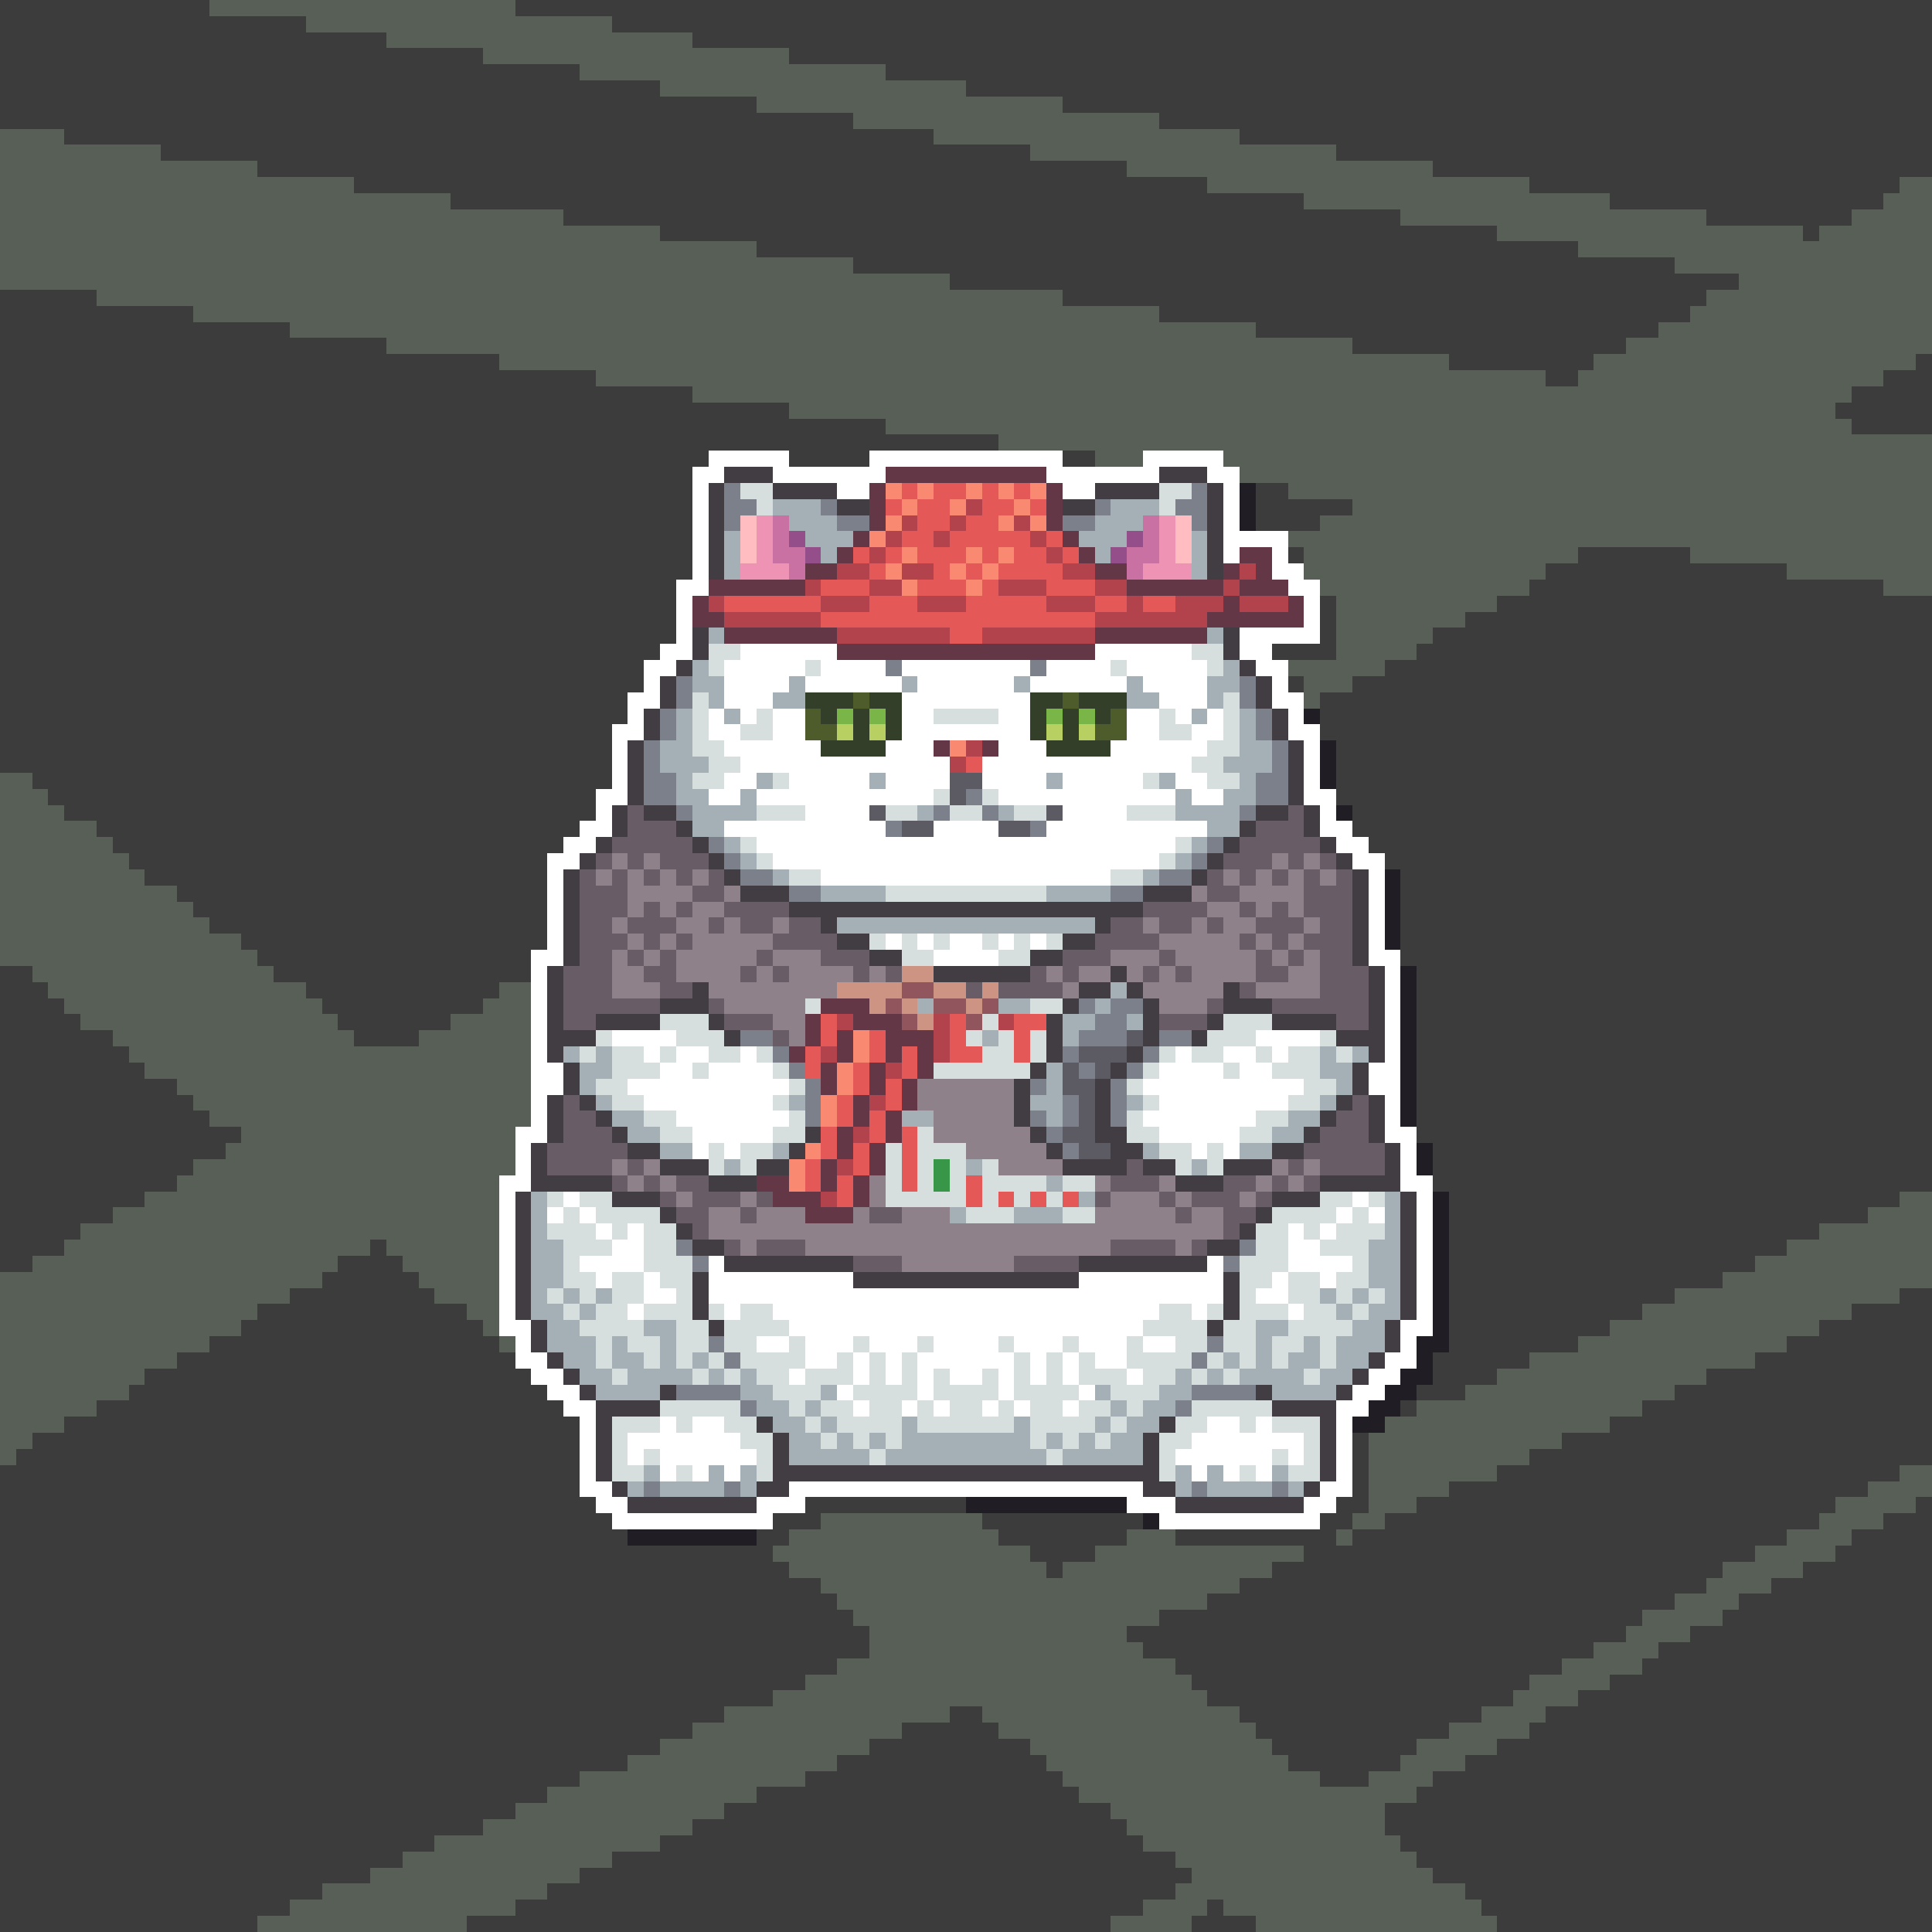 <svg xmlns="http://www.w3.org/2000/svg" shape-rendering="crispEdges" viewBox="0 -0.5 120 120" style="width:100%;height:100%;transform:translate3d(0,0,0);content-visibility:visible">
  <rect x="0" y="-0.5" width="120" height="120" fill="#333333" stroke="none"/>
  <path stroke="#3c3c3c" d="M0,0 h13 M32,0 h88 M0,1 h19 M38,1 h82 M0,2 h24 M43,2 h77 
    M0,3 h30 M49,3 h71 M0,4 h36 M55,4 h65 M0,5 h41 M60,5 h60 M0,6 h47 M66,6 h54 
    M0,7 h53 M72,7 h48 M4,8 h54 M77,8 h43 M10,9 h54 M83,9 h37 M16,10 h54 M89,10 h31 
    M22,11 h53 M95,11 h23 M28,12 h53 M100,12 h17 M35,13 h52 M106,13 h9 M41,14 h52 
    M112,14 h1 M47,15 h51 M53,16 h51 M59,17 h49 M0,18 h6 M66,18 h40 M0,19 h12 M72,19 h33 
    M0,20 h18 M78,20 h25 M0,21 h24 M84,21 h17 M0,22 h31 M90,22 h9 M119,22 h1 M0,23 h37 
    M96,23 h2 M117,23 h3 M0,24 h43 M115,24 h5 M0,25 h49 M114,25 h6 M0,26 h55 M115,26 h5 
    M0,27 h62 M0,28 h44 M49,28 h5 M66,28 h2 M0,29 h43 M0,30 h43 M78,30 h2 M0,31 h43 
    M78,31 h6 M0,32 h43 M78,32 h4 M0,33 h43 M0,34 h43 M80,34 h1 M98,34 h7 M0,35 h43 
    M96,35 h15 M0,36 h42 M95,36 h22 M0,37 h42 M82,37 h1 M93,37 h27 M0,38 h42 M82,38 h1 
    M91,38 h29 M0,39 h42 M82,39 h1 M89,39 h31 M0,40 h41 M79,40 h4 M88,40 h32 M0,41 h40 
    M86,41 h34 M0,42 h40 M80,42 h1 M84,42 h36 M0,43 h39 M82,43 h38 M0,44 h39 M82,44 h38 
    M0,45 h38 M82,45 h38 M0,46 h38 M83,46 h37 M0,47 h38 M83,47 h37 M2,48 h36 M83,48 h37 
    M3,49 h34 M83,49 h37 M4,50 h33 M84,50 h36 M6,51 h30 M84,51 h36 M7,52 h28 M85,52 h35 
    M8,53 h26 M86,53 h34 M9,54 h25 M87,54 h33 M11,55 h23 M87,55 h33 M12,56 h22 
    M87,56 h33 M13,57 h21 M87,57 h33 M15,58 h19 M87,58 h33 M16,59 h17 M87,59 h33 
    M0,60 h2 M17,60 h16 M88,60 h32 M0,61 h3 M19,61 h12 M88,61 h32 M0,62 h4 M20,62 h10 
    M88,62 h32 M0,63 h5 M21,63 h7 M88,63 h32 M0,64 h7 M22,64 h4 M88,64 h32 M0,65 h8 
    M88,65 h32 M0,66 h9 M88,66 h32 M0,67 h11 M88,67 h32 M0,68 h12 M88,68 h32 M0,69 h13 
    M88,69 h32 M0,70 h15 M88,70 h32 M0,71 h14 M89,71 h31 M0,72 h12 M89,72 h31 M0,73 h11 
    M89,73 h31 M0,74 h9 M90,74 h28 M0,75 h7 M90,75 h26 M0,76 h5 M90,76 h23 M0,77 h4 
    M23,77 h1 M90,77 h21 M0,78 h2 M21,78 h4 M90,78 h19 M20,79 h6 M90,79 h17 M18,80 h9 
    M90,80 h14 M118,80 h2 M16,81 h13 M90,81 h12 M115,81 h5 M15,82 h15 M90,82 h10 
    M113,82 h7 M13,83 h18 M90,83 h8 M111,83 h9 M11,84 h21 M89,84 h6 M109,84 h11 
    M9,85 h24 M89,85 h4 M106,85 h14 M8,86 h26 M88,86 h3 M104,86 h16 M6,87 h29 M87,87 h1 
    M102,87 h18 M4,88 h32 M100,88 h20 M2,89 h34 M84,89 h1 M97,89 h23 M1,90 h35 
    M84,90 h1 M95,90 h25 M0,91 h36 M84,91 h1 M93,91 h25 M0,92 h36 M84,92 h1 M90,92 h26 
    M0,93 h37 M50,93 h10 M83,93 h2 M88,93 h26 M119,93 h1 M0,94 h38 M48,94 h3 M61,94 h10 
    M82,94 h2 M86,94 h27 M117,94 h3 M0,95 h39 M47,95 h2 M62,95 h8 M73,95 h10 M84,95 h27 
    M115,95 h5 M0,96 h48 M64,96 h4 M81,96 h28 M114,96 h6 M0,97 h49 M65,97 h1 M79,97 h28 
    M112,97 h8 M0,98 h51 M77,98 h29 M110,98 h10 M0,99 h52 M75,99 h29 M108,99 h12 
    M0,100 h53 M72,100 h30 M107,100 h13 M0,101 h54 M70,101 h31 M105,101 h15 M0,102 h54 
    M71,102 h28 M103,102 h17 M0,103 h52 M73,103 h24 M102,103 h18 M0,104 h50 M74,104 h21 
    M100,104 h20 M0,105 h48 M75,105 h19 M98,105 h22 M0,106 h45 M59,106 h2 M77,106 h15 
    M96,106 h24 M0,107 h43 M56,107 h6 M78,107 h12 M95,107 h25 M0,108 h41 M54,108 h10 
    M79,108 h9 M93,108 h27 M0,109 h39 M52,109 h13 M80,109 h7 M91,109 h29 M0,110 h36 
    M50,110 h16 M82,110 h3 M89,110 h31 M0,111 h34 M47,111 h20 M88,111 h32 M0,112 h32 
    M45,112 h24 M86,112 h34 M0,113 h30 M43,113 h27 M86,113 h34 M0,114 h27 M41,114 h30 
    M87,114 h33 M0,115 h25 M38,115 h35 M88,115 h32 M0,116 h23 M36,116 h38 M89,116 h31 
    M0,117 h20 M34,117 h39 M91,117 h29 M0,118 h18 M32,118 h39 M75,118 h1 M92,118 h28 
    M0,119 h16 M29,119 h40 M74,119 h4 M93,119 h27"/>
  <path stroke="#585f57" d="M13,0 h19 M19,1 h19 M24,2 h19 M30,3 h19 M36,4 h19 M41,5 h19 
    M47,6 h19 M53,7 h19 M0,8 h4 M58,8 h19 M0,9 h10 M64,9 h19 M0,10 h16 M70,10 h19 
    M0,11 h22 M75,11 h20 M118,11 h2 M0,12 h28 M81,12 h19 M117,12 h3 M0,13 h35 M87,13 h19 
    M115,13 h5 M0,14 h41 M93,14 h19 M113,14 h7 M0,15 h47 M98,15 h22 M0,16 h53 M104,16 h16 
    M0,17 h59 M108,17 h12 M6,18 h60 M106,18 h14 M12,19 h60 M105,19 h15 M18,20 h60 
    M103,20 h17 M24,21 h60 M101,21 h19 M31,22 h59 M99,22 h20 M37,23 h59 M98,23 h19 
    M43,24 h72 M49,25 h65 M55,26 h60 M62,27 h58 M68,28 h3 M76,28 h44 M77,29 h43 
    M80,30 h40 M84,31 h36 M82,32 h38 M80,33 h40 M81,34 h17 M105,34 h15 M81,35 h15 
    M111,35 h9 M82,36 h13 M117,36 h3 M83,37 h10 M83,38 h8 M83,39 h6 M83,40 h5 M80,41 h6 
    M81,42 h3 M81,43 h1 M0,48 h2 M0,49 h3 M0,50 h4 M0,51 h6 M0,52 h7 M0,53 h8 M0,54 h9 
    M0,55 h11 M0,56 h12 M0,57 h13 M0,58 h15 M0,59 h16 M2,60 h15 M3,61 h16 M31,61 h2 
    M4,62 h16 M30,62 h3 M5,63 h16 M28,63 h5 M7,64 h15 M26,64 h7 M8,65 h25 M9,66 h24 
    M11,67 h22 M12,68 h21 M13,69 h20 M15,70 h17 M14,71 h18 M12,72 h20 M11,73 h20 
    M9,74 h22 M118,74 h2 M7,75 h24 M116,75 h4 M5,76 h26 M113,76 h7 M4,77 h19 M24,77 h7 
    M111,77 h9 M2,78 h19 M25,78 h6 M109,78 h11 M0,79 h20 M26,79 h5 M107,79 h13 
    M0,80 h18 M27,80 h4 M104,80 h14 M0,81 h16 M29,81 h2 M102,81 h13 M0,82 h15 M30,82 h1 
    M100,82 h13 M0,83 h13 M31,83 h1 M98,83 h13 M0,84 h11 M95,84 h14 M0,85 h9 M93,85 h13 
    M0,86 h8 M91,86 h13 M0,87 h6 M88,87 h14 M0,88 h4 M86,88 h14 M0,89 h2 M85,89 h12 
    M0,90 h1 M85,90 h10 M85,91 h8 M118,91 h2 M85,92 h5 M116,92 h4 M85,93 h3 M114,93 h5 
    M51,94 h10 M84,94 h2 M113,94 h4 M49,95 h13 M70,95 h3 M83,95 h1 M111,95 h4 M48,96 h16 
    M68,96 h13 M109,96 h5 M49,97 h16 M66,97 h13 M107,97 h5 M51,98 h26 M106,98 h4 
    M52,99 h23 M104,99 h4 M53,100 h19 M102,100 h5 M54,101 h16 M101,101 h4 M54,102 h17 
    M99,102 h4 M52,103 h21 M97,103 h5 M50,104 h24 M95,104 h5 M48,105 h27 M94,105 h4 
    M45,106 h14 M61,106 h16 M92,106 h4 M43,107 h13 M62,107 h16 M90,107 h5 M41,108 h13 
    M64,108 h15 M88,108 h5 M39,109 h13 M65,109 h15 M87,109 h4 M36,110 h14 M66,110 h16 
    M85,110 h4 M34,111 h13 M67,111 h21 M32,112 h13 M69,112 h17 M30,113 h13 M70,113 h16 
    M27,114 h14 M71,114 h16 M25,115 h13 M73,115 h15 M23,116 h13 M74,116 h15 M20,117 h14 
    M73,117 h18 M18,118 h14 M71,118 h4 M76,118 h16 M16,119 h13 M69,119 h5 M78,119 h15"/>
  <path stroke="#ffffff" d="M44,28 h5 M54,28 h12 M71,28 h5 M43,29 h2 M48,29 h7 
    M65,29 h7 M75,29 h2 M43,30 h1 M52,30 h2 M66,30 h2 M76,30 h1 M43,31 h1 M76,31 h1 
    M43,32 h1 M76,32 h1 M43,33 h1 M76,33 h4 M43,34 h1 M76,34 h1 M79,34 h1 M43,35 h1 
    M79,35 h2 M42,36 h2 M80,36 h2 M42,37 h1 M81,37 h1 M42,38 h1 M81,38 h1 M42,39 h1 
    M77,39 h5 M41,40 h2 M46,40 h6 M68,40 h6 M77,40 h2 M40,41 h2 M45,41 h5 M51,41 h4 
    M56,41 h8 M65,41 h4 M70,41 h5 M78,41 h2 M40,42 h1 M45,42 h4 M50,42 h6 M57,42 h6 
    M64,42 h6 M71,42 h4 M79,42 h1 M39,43 h2 M45,43 h3 M56,43 h8 M72,43 h3 M79,43 h2 
    M39,44 h1 M44,44 h1 M46,44 h1 M48,44 h2 M56,44 h2 M62,44 h2 M70,44 h2 M73,44 h1 
    M75,44 h1 M80,44 h1 M38,45 h2 M44,45 h2 M48,45 h2 M56,45 h8 M70,45 h2 M74,45 h2 
    M80,45 h2 M38,46 h1 M45,46 h6 M55,46 h3 M62,46 h3 M69,46 h6 M81,46 h1 M38,47 h1 
    M46,47 h13 M61,47 h13 M81,47 h1 M38,48 h1 M45,48 h2 M49,48 h5 M55,48 h4 M61,48 h4 
    M66,48 h5 M73,48 h2 M81,48 h1 M37,49 h2 M44,49 h2 M47,49 h11 M62,49 h11 M74,49 h2 
    M81,49 h2 M37,50 h1 M50,50 h4 M66,50 h4 M82,50 h1 M36,51 h2 M45,51 h10 M58,51 h4 
    M65,51 h10 M82,51 h2 M35,52 h2 M47,52 h26 M83,52 h2 M34,53 h2 M48,53 h24 M84,53 h2 
    M34,54 h1 M51,54 h18 M85,54 h1 M34,55 h1 M85,55 h1 M34,56 h1 M85,56 h1 M34,57 h1 
    M85,57 h1 M34,58 h1 M55,58 h1 M57,58 h1 M59,58 h2 M62,58 h1 M64,58 h1 M85,58 h1 
    M33,59 h2 M58,59 h4 M85,59 h2 M33,60 h1 M86,60 h1 M33,61 h1 M86,61 h1 M33,62 h1 
    M86,62 h1 M33,63 h1 M86,63 h1 M33,64 h1 M38,64 h4 M78,64 h4 M86,64 h1 M33,65 h1 
    M40,65 h1 M42,65 h2 M46,65 h1 M73,65 h1 M76,65 h2 M79,65 h1 M86,65 h1 M33,66 h2 
    M41,66 h2 M44,66 h4 M72,66 h4 M77,66 h2 M85,66 h2 M33,67 h2 M39,67 h10 M71,67 h10 
    M85,67 h2 M33,68 h1 M40,68 h8 M72,68 h8 M86,68 h1 M33,69 h1 M42,69 h7 M71,69 h7 
    M86,69 h1 M32,70 h2 M43,70 h5 M72,70 h5 M86,70 h2 M32,71 h1 M43,71 h1 M45,71 h1 
    M74,71 h1 M76,71 h1 M87,71 h1 M32,72 h1 M87,72 h1 M31,73 h2 M87,73 h2 M31,74 h1 
    M35,74 h1 M84,74 h1 M88,74 h1 M31,75 h1 M34,75 h1 M36,75 h1 M83,75 h1 M85,75 h1 
    M88,75 h1 M31,76 h1 M37,76 h1 M39,76 h1 M80,76 h1 M82,76 h1 M88,76 h1 M31,77 h1 
    M38,77 h2 M80,77 h2 M88,77 h1 M31,78 h1 M36,78 h4 M44,78 h1 M75,78 h1 M80,78 h4 
    M88,78 h1 M31,79 h1 M37,79 h1 M40,79 h1 M44,79 h9 M67,79 h9 M79,79 h1 M82,79 h1 
    M88,79 h1 M31,80 h1 M40,80 h2 M44,80 h32 M78,80 h2 M88,80 h1 M31,81 h1 M39,81 h1 
    M45,81 h1 M48,81 h24 M74,81 h1 M80,81 h1 M88,81 h1 M31,82 h2 M49,82 h22 M87,82 h2 
    M32,83 h1 M47,83 h2 M50,83 h3 M54,83 h3 M58,83 h4 M63,83 h3 M67,83 h3 M71,83 h2 
    M87,83 h1 M32,84 h2 M50,84 h2 M53,84 h1 M55,84 h1 M57,84 h6 M64,84 h1 M66,84 h1 
    M68,84 h2 M86,84 h2 M33,85 h2 M49,85 h1 M53,85 h1 M55,85 h1 M57,85 h1 M59,85 h2 
    M62,85 h1 M64,85 h1 M66,85 h1 M70,85 h1 M85,85 h2 M34,86 h2 M52,86 h1 M57,86 h1 
    M62,86 h1 M67,86 h1 M84,86 h2 M35,87 h2 M53,87 h1 M56,87 h1 M58,87 h1 M61,87 h1 
    M63,87 h1 M66,87 h1 M83,87 h2 M36,88 h1 M41,88 h1 M43,88 h2 M75,88 h2 M78,88 h1 
    M83,88 h1 M36,89 h1 M39,89 h7 M74,89 h7 M83,89 h1 M36,90 h1 M39,90 h1 M41,90 h6 
    M73,90 h6 M80,90 h1 M83,90 h1 M36,91 h1 M41,91 h1 M43,91 h1 M45,91 h1 M74,91 h1 
    M76,91 h1 M78,91 h1 M83,91 h1 M36,92 h2 M49,92 h22 M82,92 h2 M37,93 h2 M47,93 h3 
    M70,93 h3 M81,93 h2 M38,94 h10 M72,94 h10"/>
  <path stroke="#413d42" d="M45,29 h3 M72,29 h3 M44,30 h1 M48,30 h4 M68,30 h4 M75,30 h1 
    M44,31 h1 M52,31 h2 M66,31 h2 M75,31 h1 M44,32 h1 M75,32 h1 M44,33 h1 M75,33 h1 
    M44,34 h1 M75,34 h1 M44,35 h1 M75,35 h1 M43,39 h1 M76,39 h1 M43,40 h1 M76,40 h1 
    M42,41 h1 M77,41 h1 M41,42 h1 M78,42 h1 M41,43 h1 M78,43 h1 M40,44 h1 M79,44 h1 
    M40,45 h1 M79,45 h1 M39,46 h1 M80,46 h1 M39,47 h1 M80,47 h1 M39,48 h1 M80,48 h1 
    M39,49 h1 M80,49 h1 M38,50 h1 M40,50 h2 M78,50 h2 M81,50 h1 M38,51 h1 M42,51 h1 
    M77,51 h1 M81,51 h1 M37,52 h1 M43,52 h1 M76,52 h1 M82,52 h1 M36,53 h1 M44,53 h1 
    M75,53 h1 M83,53 h1 M35,54 h1 M45,54 h1 M74,54 h1 M84,54 h1 M35,55 h1 M46,55 h3 
    M71,55 h3 M84,55 h1 M35,56 h1 M49,56 h22 M84,56 h1 M35,57 h1 M51,57 h1 M68,57 h1 
    M84,57 h1 M35,58 h1 M52,58 h2 M66,58 h2 M84,58 h1 M35,59 h1 M54,59 h2 M64,59 h2 
    M84,59 h1 M34,60 h1 M58,60 h6 M69,60 h1 M85,60 h1 M34,61 h1 M43,61 h1 M67,61 h2 
    M70,61 h1 M76,61 h1 M85,61 h1 M34,62 h1 M41,62 h3 M66,62 h1 M71,62 h1 M76,62 h3 
    M85,62 h1 M34,63 h1 M37,63 h4 M44,63 h1 M65,63 h1 M71,63 h1 M75,63 h1 M79,63 h4 
    M85,63 h1 M34,64 h3 M45,64 h1 M65,64 h1 M71,64 h1 M74,64 h1 M83,64 h3 M34,65 h1 
    M65,65 h1 M70,65 h1 M85,65 h1 M35,66 h1 M64,66 h1 M69,66 h1 M84,66 h1 M35,67 h1 
    M63,67 h1 M68,67 h1 M84,67 h1 M34,68 h1 M36,68 h1 M63,68 h1 M68,68 h1 M83,68 h1 
    M85,68 h1 M34,69 h1 M37,69 h1 M63,69 h1 M68,69 h1 M82,69 h1 M85,69 h1 M34,70 h1 
    M38,70 h1 M50,70 h1 M64,70 h1 M68,70 h2 M81,70 h1 M85,70 h1 M33,71 h1 M39,71 h2 
    M49,71 h1 M65,71 h1 M69,71 h2 M79,71 h2 M86,71 h1 M33,72 h1 M41,72 h3 M47,72 h2 
    M66,72 h4 M71,72 h2 M76,72 h3 M86,72 h1 M33,73 h5 M44,73 h3 M73,73 h3 M82,73 h5 
    M32,74 h1 M38,74 h3 M79,74 h3 M87,74 h1 M32,75 h1 M41,75 h1 M78,75 h1 M87,75 h1 
    M32,76 h1 M42,76 h1 M77,76 h1 M87,76 h1 M32,77 h1 M43,77 h2 M75,77 h2 M87,77 h1 
    M32,78 h1 M45,78 h8 M67,78 h8 M87,78 h1 M32,79 h1 M43,79 h1 M53,79 h14 M76,79 h1 
    M87,79 h1 M32,80 h1 M43,80 h1 M76,80 h1 M87,80 h1 M32,81 h1 M43,81 h1 M76,81 h1 
    M87,81 h1 M33,82 h1 M44,82 h1 M75,82 h1 M86,82 h1 M33,83 h1 M86,83 h1 M34,84 h1 
    M85,84 h1 M35,85 h1 M84,85 h1 M36,86 h1 M41,86 h1 M78,86 h1 M83,86 h1 M37,87 h4 
    M79,87 h4 M37,88 h1 M47,88 h1 M72,88 h1 M82,88 h1 M37,89 h1 M48,89 h1 M71,89 h1 
    M82,89 h1 M37,90 h1 M48,90 h1 M71,90 h1 M82,90 h1 M37,91 h1 M48,91 h24 M82,91 h1 
    M38,92 h1 M47,92 h2 M71,92 h2 M81,92 h1 M39,93 h8 M73,93 h8"/>
  <path stroke="#643747" d="M55,29 h10 M54,30 h1 M65,30 h1 M54,31 h1 M65,31 h1 
    M54,32 h1 M65,32 h1 M53,33 h1 M66,33 h1 M52,34 h1 M67,34 h1 M77,34 h2 M50,35 h2 
    M68,35 h2 M76,35 h1 M78,35 h1 M44,36 h6 M70,36 h6 M77,36 h3 M43,37 h1 M76,37 h1 
    M80,37 h1 M43,38 h2 M75,38 h6 M45,39 h7 M68,39 h7 M52,40 h16 M58,46 h1 M61,46 h1 
    M51,62 h3 M50,63 h1 M53,63 h3 M50,64 h1 M52,64 h1 M55,64 h3 M49,65 h1 M52,65 h1 
    M55,65 h1 M57,65 h1 M51,66 h1 M54,66 h1 M57,66 h1 M51,67 h1 M54,67 h1 M56,67 h1 
    M53,68 h1 M56,68 h1 M53,69 h1 M55,69 h1 M52,70 h1 M55,70 h1 M52,71 h1 M54,71 h1 
    M51,72 h1 M54,72 h1 M47,73 h2 M51,73 h1 M53,73 h1 M48,74 h3 M53,74 h1 M50,75 h3"/>
  <path stroke="#7c808b" d="M45,30 h1 M74,30 h1 M45,31 h2 M51,31 h1 M68,31 h1 M73,31 h2 
    M45,32 h1 M52,32 h2 M66,32 h2 M74,32 h1 M55,41 h1 M64,41 h1 M42,42 h1 M77,42 h1 
    M42,43 h1 M77,43 h1 M41,44 h1 M78,44 h1 M41,45 h1 M78,45 h1 M40,46 h1 M79,46 h1 
    M40,47 h1 M79,47 h1 M40,48 h2 M78,48 h2 M40,49 h2 M60,49 h1 M78,49 h2 M42,50 h1 
    M58,50 h1 M61,50 h1 M77,50 h1 M55,51 h1 M64,51 h1 M44,52 h1 M75,52 h1 M45,53 h1 
    M74,53 h1 M46,54 h2 M72,54 h2 M49,55 h2 M69,55 h2 M67,62 h1 M69,62 h2 M68,63 h2 
    M46,64 h2 M67,64 h3 M72,64 h2 M48,65 h1 M66,65 h1 M71,65 h1 M49,66 h1 M67,66 h1 
    M70,66 h1 M50,67 h1 M64,67 h1 M69,67 h1 M50,68 h1 M66,68 h1 M69,68 h1 M50,69 h1 
    M64,69 h1 M66,69 h1 M69,69 h1 M65,70 h1 M66,71 h1 M42,77 h1 M77,77 h1 M43,78 h1 
    M76,78 h1 M44,83 h1 M75,83 h1 M45,84 h1 M74,84 h1 M42,86 h4 M74,86 h4 M46,87 h1 
    M73,87 h1 M40,92 h1 M45,92 h1 M74,92 h1 M79,92 h1"/>
  <path stroke="#d6dede" d="M46,30 h2 M72,30 h2 M47,31 h1 M72,31 h1 M44,40 h2 M74,40 h2 
    M44,41 h1 M50,41 h1 M69,41 h1 M75,41 h1 M43,43 h1 M76,43 h1 M43,44 h1 M47,44 h1 
    M58,44 h4 M72,44 h1 M76,44 h1 M43,45 h1 M46,45 h2 M72,45 h2 M76,45 h1 M43,46 h2 
    M75,46 h2 M44,47 h2 M74,47 h2 M43,48 h2 M48,48 h1 M71,48 h1 M75,48 h2 M58,49 h1 
    M61,49 h1 M47,50 h3 M55,50 h2 M59,50 h2 M63,50 h2 M70,50 h3 M46,52 h1 M73,52 h1 
    M47,53 h1 M72,53 h1 M49,54 h2 M69,54 h2 M55,55 h10 M54,58 h1 M56,58 h1 M58,58 h1 
    M61,58 h1 M63,58 h1 M65,58 h1 M56,59 h2 M62,59 h2 M50,62 h1 M64,62 h2 M41,63 h3 
    M61,63 h1 M76,63 h3 M37,64 h1 M42,64 h3 M60,64 h1 M62,64 h1 M64,64 h1 M75,64 h3 
    M82,64 h1 M36,65 h1 M38,65 h2 M41,65 h1 M44,65 h2 M47,65 h1 M61,65 h2 M64,65 h1 
    M72,65 h1 M74,65 h2 M78,65 h1 M80,65 h2 M83,65 h1 M38,66 h3 M43,66 h1 M48,66 h1 
    M58,66 h6 M71,66 h1 M76,66 h1 M79,66 h3 M37,67 h2 M49,67 h1 M70,67 h1 M81,67 h2 
    M38,68 h2 M48,68 h1 M71,68 h1 M80,68 h2 M40,69 h2 M49,69 h1 M70,69 h1 M78,69 h2 
    M41,70 h2 M48,70 h2 M57,70 h1 M70,70 h2 M77,70 h2 M44,71 h1 M46,71 h2 M55,71 h1 
    M57,71 h3 M72,71 h2 M75,71 h1 M44,72 h1 M46,72 h1 M55,72 h1 M57,72 h1 M59,72 h1 
    M61,72 h1 M73,72 h1 M75,72 h1 M55,73 h1 M57,73 h1 M59,73 h1 M61,73 h4 M66,73 h2 
    M34,74 h1 M36,74 h2 M55,74 h5 M61,74 h1 M63,74 h1 M65,74 h1 M82,74 h2 M85,74 h1 
    M35,75 h1 M37,75 h4 M60,75 h3 M66,75 h2 M79,75 h4 M84,75 h1 M34,76 h3 M38,76 h1 
    M40,76 h2 M78,76 h2 M81,76 h1 M83,76 h3 M35,77 h3 M40,77 h2 M78,77 h2 M82,77 h3 
    M35,78 h1 M40,78 h3 M77,78 h3 M84,78 h1 M35,79 h2 M38,79 h2 M41,79 h2 M77,79 h2 
    M80,79 h2 M83,79 h2 M34,80 h1 M36,80 h1 M38,80 h2 M42,80 h1 M77,80 h1 M80,80 h2 
    M83,80 h1 M85,80 h1 M35,81 h1 M37,81 h2 M40,81 h3 M44,81 h1 M46,81 h2 M72,81 h2 
    M75,81 h1 M77,81 h3 M81,81 h2 M84,81 h1 M36,82 h4 M42,82 h2 M45,82 h4 M71,82 h4 
    M76,82 h2 M80,82 h4 M37,83 h1 M39,83 h2 M42,83 h2 M45,83 h2 M49,83 h1 M53,83 h1 
    M57,83 h1 M62,83 h1 M66,83 h1 M70,83 h1 M73,83 h2 M76,83 h2 M79,83 h2 M82,83 h1 
    M37,84 h1 M40,84 h1 M42,84 h1 M44,84 h1 M46,84 h4 M52,84 h1 M54,84 h1 M56,84 h1 
    M63,84 h1 M65,84 h1 M67,84 h1 M70,84 h4 M75,84 h1 M77,84 h1 M79,84 h1 M82,84 h1 
    M38,85 h1 M43,85 h1 M45,85 h1 M47,85 h2 M50,85 h3 M54,85 h1 M56,85 h1 M58,85 h1 
    M61,85 h1 M63,85 h1 M65,85 h1 M67,85 h3 M71,85 h2 M74,85 h1 M76,85 h1 M81,85 h1 
    M48,86 h3 M53,86 h4 M58,86 h4 M63,86 h4 M69,86 h3 M41,87 h5 M49,87 h1 M51,87 h2 
    M54,87 h2 M57,87 h1 M59,87 h2 M62,87 h1 M64,87 h2 M67,87 h2 M70,87 h1 M74,87 h5 
    M38,88 h3 M42,88 h1 M45,88 h2 M50,88 h1 M52,88 h4 M57,88 h6 M64,88 h4 M69,88 h1 
    M73,88 h2 M77,88 h1 M79,88 h3 M38,89 h1 M46,89 h2 M51,89 h1 M53,89 h1 M55,89 h1 
    M64,89 h1 M66,89 h1 M68,89 h1 M72,89 h2 M81,89 h1 M38,90 h1 M40,90 h1 M47,90 h1 
    M54,90 h1 M65,90 h1 M72,90 h1 M79,90 h1 M81,90 h1 M38,91 h2 M42,91 h1 M47,91 h1 
    M72,91 h1 M77,91 h1 M80,91 h2"/>
  <path stroke="#fa8971" d="M55,30 h1 M57,30 h1 M60,30 h1 M62,30 h1 M64,30 h1 M56,31 h1 
    M59,31 h1 M63,31 h1 M55,32 h1 M62,32 h1 M64,32 h1 M54,33 h1 M56,34 h1 M60,34 h1 
    M62,34 h1 M55,35 h1 M59,35 h1 M61,35 h1 M56,36 h1 M60,36 h1 M59,46 h1 M53,64 h1 
    M53,65 h1 M52,66 h1 M52,67 h1 M51,68 h1 M51,69 h1 M50,71 h1 M49,72 h1 M49,73 h1"/>
  <path stroke="#e55858" d="M56,30 h1 M58,30 h2 M61,30 h1 M63,30 h1 M55,31 h1 M57,31 h2 
    M61,31 h2 M64,31 h1 M57,32 h2 M60,32 h2 M56,33 h2 M59,33 h5 M65,33 h1 M53,34 h1 
    M55,34 h1 M57,34 h3 M61,34 h1 M63,34 h2 M66,34 h1 M54,35 h1 M58,35 h1 M60,35 h1 
    M62,35 h4 M51,36 h3 M57,36 h3 M61,36 h1 M65,36 h3 M45,37 h6 M54,37 h3 M60,37 h5 
    M68,37 h2 M71,37 h2 M51,38 h17 M59,39 h2 M60,47 h1 M51,63 h1 M59,63 h1 M63,63 h2 
    M51,64 h1 M54,64 h1 M59,64 h1 M63,64 h1 M50,65 h1 M54,65 h1 M56,65 h1 M59,65 h2 
    M63,65 h1 M50,66 h1 M53,66 h1 M56,66 h1 M53,67 h1 M55,67 h1 M52,68 h1 M55,68 h1 
    M52,69 h1 M54,69 h1 M51,70 h1 M54,70 h1 M56,70 h1 M51,71 h1 M53,71 h1 M56,71 h1 
    M50,72 h1 M53,72 h1 M56,72 h1 M50,73 h1 M52,73 h1 M56,73 h1 M60,73 h1 M52,74 h1 
    M60,74 h1 M62,74 h1 M64,74 h1 M66,74 h1"/>
  <path stroke="#211d25" d="M77,30 h1 M77,31 h1 M77,32 h1 M81,44 h1 M82,46 h1 M82,47 h1 
    M82,48 h1 M83,50 h1 M86,54 h1 M86,55 h1 M86,56 h1 M86,57 h1 M86,58 h1 M87,60 h1 
    M87,61 h1 M87,62 h1 M87,63 h1 M87,64 h1 M87,65 h1 M87,66 h1 M87,67 h1 M87,68 h1 
    M87,69 h1 M88,71 h1 M88,72 h1 M89,74 h1 M89,75 h1 M89,76 h1 M89,77 h1 M89,78 h1 
    M89,79 h1 M89,80 h1 M89,81 h1 M89,82 h1 M88,83 h2 M88,84 h1 M87,85 h2 M86,86 h2 
    M85,87 h2 M84,88 h2 M60,93 h10 M71,94 h1 M39,95 h8"/>
  <path stroke="#a5b0b6" d="M48,31 h3 M69,31 h3 M49,32 h3 M68,32 h3 M45,33 h1 M50,33 h3 
    M67,33 h3 M74,33 h1 M45,34 h1 M51,34 h1 M68,34 h1 M74,34 h1 M45,35 h1 M74,35 h1 
    M44,39 h1 M75,39 h1 M43,41 h1 M76,41 h1 M43,42 h2 M49,42 h1 M56,42 h1 M63,42 h1 
    M70,42 h1 M75,42 h2 M44,43 h1 M48,43 h2 M70,43 h2 M75,43 h1 M42,44 h1 M45,44 h1 
    M74,44 h1 M77,44 h1 M42,45 h1 M77,45 h1 M41,46 h2 M77,46 h2 M41,47 h3 M76,47 h3 
    M42,48 h1 M47,48 h1 M54,48 h1 M65,48 h1 M72,48 h1 M77,48 h1 M42,49 h2 M46,49 h1 
    M73,49 h1 M76,49 h2 M43,50 h4 M57,50 h1 M62,50 h1 M73,50 h4 M43,51 h2 M75,51 h2 
    M45,52 h1 M74,52 h1 M46,53 h1 M73,53 h1 M48,54 h1 M71,54 h1 M51,55 h4 M65,55 h4 
    M52,57 h16 M69,61 h1 M57,62 h1 M62,62 h2 M68,62 h1 M66,63 h2 M70,63 h1 M61,64 h1 
    M66,64 h1 M35,65 h1 M37,65 h1 M82,65 h1 M84,65 h1 M36,66 h2 M65,66 h1 M82,66 h2 
    M36,67 h1 M65,67 h1 M83,67 h1 M37,68 h1 M49,68 h1 M64,68 h2 M70,68 h1 M82,68 h1 
    M38,69 h2 M56,69 h2 M65,69 h1 M80,69 h2 M39,70 h2 M79,70 h2 M41,71 h2 M48,71 h1 
    M71,71 h1 M77,71 h2 M45,72 h1 M60,72 h1 M74,72 h1 M65,73 h1 M33,74 h1 M67,74 h1 
    M86,74 h1 M33,75 h1 M59,75 h1 M63,75 h3 M86,75 h1 M33,76 h1 M86,76 h1 M33,77 h2 
    M85,77 h2 M33,78 h2 M85,78 h2 M33,79 h2 M85,79 h2 M33,80 h1 M35,80 h1 M37,80 h1 
    M82,80 h1 M84,80 h1 M86,80 h1 M33,81 h2 M36,81 h1 M83,81 h1 M85,81 h2 M34,82 h2 
    M40,82 h2 M78,82 h2 M84,82 h2 M34,83 h3 M38,83 h1 M41,83 h1 M78,83 h1 M81,83 h1 
    M83,83 h3 M35,84 h2 M38,84 h2 M41,84 h1 M43,84 h1 M76,84 h1 M78,84 h1 M80,84 h2 
    M83,84 h2 M36,85 h2 M39,85 h4 M44,85 h1 M46,85 h1 M73,85 h1 M75,85 h1 M77,85 h4 
    M82,85 h2 M37,86 h4 M46,86 h2 M51,86 h1 M68,86 h1 M72,86 h2 M79,86 h4 M47,87 h2 
    M50,87 h1 M69,87 h1 M71,87 h2 M48,88 h2 M51,88 h1 M56,88 h1 M63,88 h1 M68,88 h1 
    M70,88 h2 M49,89 h2 M52,89 h1 M54,89 h1 M56,89 h8 M65,89 h1 M67,89 h1 M69,89 h2 
    M49,90 h5 M55,90 h10 M66,90 h5 M40,91 h1 M44,91 h1 M46,91 h1 M73,91 h1 M75,91 h1 
    M79,91 h1 M39,92 h1 M41,92 h4 M46,92 h1 M73,92 h1 M75,92 h4 M80,92 h1"/>
  <path stroke="#b2434d" d="M60,31 h1 M56,32 h1 M59,32 h1 M63,32 h1 M55,33 h1 M58,33 h1 
    M64,33 h1 M54,34 h1 M65,34 h1 M52,35 h2 M56,35 h2 M66,35 h2 M77,35 h1 M50,36 h1 
    M54,36 h2 M62,36 h3 M68,36 h2 M76,36 h1 M44,37 h1 M51,37 h3 M57,37 h3 M65,37 h3 
    M70,37 h1 M73,37 h3 M77,37 h3 M45,38 h6 M68,38 h7 M52,39 h7 M61,39 h7 M60,46 h1 
    M59,47 h1 M52,63 h1 M58,63 h1 M62,63 h1 M58,64 h1 M51,65 h1 M58,65 h1 M55,66 h1 
    M54,68 h1 M53,70 h1 M52,72 h1 M51,74 h1"/>
  <path stroke="#ffbdc1" d="M46,32 h1 M73,32 h1 M46,33 h1 M73,33 h1 M46,34 h1 M73,34 h1"/>
  <path stroke="#ef93b5" d="M47,32 h1 M72,32 h1 M47,33 h1 M72,33 h1 M47,34 h1 M72,34 h1 
    M46,35 h3 M71,35 h3"/>
  <path stroke="#c971a2" d="M48,32 h1 M71,32 h1 M48,33 h1 M71,33 h1 M48,34 h2 M70,34 h2 
    M49,35 h1 M70,35 h1"/>
  <path stroke="#944e89" d="M49,33 h1 M70,33 h1 M50,34 h1 M69,34 h1"/>
  <path stroke="#333f29" d="M50,43 h3 M54,43 h2 M64,43 h2 M67,43 h3 M51,44 h1 M53,44 h1 
    M55,44 h1 M64,44 h1 M66,44 h1 M68,44 h1 M53,45 h1 M55,45 h1 M64,45 h1 M66,45 h1 
    M51,46 h4 M65,46 h4"/>
  <path stroke="#4e5c2c" d="M53,43 h1 M66,43 h1 M50,44 h1 M69,44 h1 M50,45 h2 M68,45 h2"/>
  <path stroke="#79b547" d="M52,44 h1 M54,44 h1 M65,44 h1 M67,44 h1"/>
  <path stroke="#b8cf61" d="M52,45 h1 M54,45 h1 M65,45 h1 M67,45 h1"/>
  <path stroke="#5c5b63" d="M59,48 h2 M59,49 h1 M54,50 h1 M65,50 h1 M56,51 h2 M62,51 h2 
    M70,64 h1 M67,65 h3 M66,66 h1 M68,66 h1 M66,67 h2 M67,68 h1 M67,69 h1 M66,70 h2 
    M67,71 h2"/>
  <path stroke="#685d66" d="M39,50 h1 M80,50 h1 M39,51 h3 M78,51 h3 M38,52 h5 M77,52 h5 
    M37,53 h1 M39,53 h1 M41,53 h3 M76,53 h3 M80,53 h1 M82,53 h1 M36,54 h1 M38,54 h1 
    M40,54 h1 M42,54 h1 M44,54 h1 M75,54 h1 M77,54 h1 M79,54 h1 M81,54 h1 M83,54 h1 
    M36,55 h3 M43,55 h2 M75,55 h2 M81,55 h3 M36,56 h3 M40,56 h1 M42,56 h1 M45,56 h4 
    M71,56 h4 M77,56 h1 M79,56 h1 M81,56 h3 M36,57 h2 M39,57 h3 M44,57 h1 M46,57 h2 
    M49,57 h2 M69,57 h2 M72,57 h2 M75,57 h1 M78,57 h3 M82,57 h2 M36,58 h3 M40,58 h1 
    M42,58 h1 M48,58 h4 M68,58 h4 M77,58 h1 M79,58 h1 M81,58 h3 M36,59 h2 M39,59 h1 
    M41,59 h1 M47,59 h1 M51,59 h3 M66,59 h3 M72,59 h1 M78,59 h1 M80,59 h1 M82,59 h2 
    M35,60 h3 M40,60 h2 M46,60 h1 M48,60 h1 M53,60 h1 M55,60 h1 M64,60 h1 M66,60 h1 
    M71,60 h1 M73,60 h1 M78,60 h2 M82,60 h3 M35,61 h3 M41,61 h2 M60,61 h1 M62,61 h4 
    M77,61 h1 M82,61 h3 M35,62 h6 M44,62 h1 M75,62 h1 M79,62 h6 M35,63 h2 M45,63 h3 
    M72,63 h3 M83,63 h2 M48,64 h1 M35,68 h1 M84,68 h1 M35,69 h2 M83,69 h2 M35,70 h3 
    M82,70 h3 M34,71 h5 M81,71 h5 M34,72 h4 M39,72 h1 M70,72 h1 M80,72 h1 M82,72 h4 
    M38,73 h1 M40,73 h1 M42,73 h2 M69,73 h3 M76,73 h2 M79,73 h1 M81,73 h1 M41,74 h1 
    M43,74 h3 M47,74 h1 M68,74 h1 M72,74 h1 M74,74 h3 M78,74 h1 M42,75 h2 M46,75 h1 
    M54,75 h2 M73,75 h1 M76,75 h2 M43,76 h1 M76,76 h1 M45,77 h1 M47,77 h3 M69,77 h4 
    M74,77 h1 M53,78 h3 M63,78 h4"/>
  <path stroke="#8f8189" d="M38,53 h1 M40,53 h1 M79,53 h1 M81,53 h1 M37,54 h1 M39,54 h1 
    M41,54 h1 M43,54 h1 M76,54 h1 M78,54 h1 M80,54 h1 M82,54 h1 M39,55 h4 M45,55 h1 
    M74,55 h1 M77,55 h4 M39,56 h1 M41,56 h1 M43,56 h2 M75,56 h2 M78,56 h1 M80,56 h1 
    M38,57 h1 M42,57 h2 M45,57 h1 M48,57 h1 M71,57 h1 M74,57 h1 M76,57 h2 M81,57 h1 
    M39,58 h1 M41,58 h1 M43,58 h5 M72,58 h5 M78,58 h1 M80,58 h1 M38,59 h1 M40,59 h1 
    M42,59 h5 M48,59 h3 M69,59 h3 M73,59 h5 M79,59 h1 M81,59 h1 M38,60 h2 M42,60 h4 
    M47,60 h1 M49,60 h4 M54,60 h1 M65,60 h1 M67,60 h2 M70,60 h1 M72,60 h1 M74,60 h4 
    M80,60 h2 M38,61 h3 M44,61 h8 M66,61 h1 M71,61 h5 M78,61 h4 M45,62 h5 M72,62 h3 
    M48,63 h2 M49,64 h1 M57,67 h6 M57,68 h6 M58,69 h5 M58,70 h6 M60,71 h5 M38,72 h1 
    M40,72 h1 M62,72 h4 M79,72 h1 M81,72 h1 M39,73 h1 M41,73 h1 M54,73 h1 M68,73 h1 
    M72,73 h1 M78,73 h1 M80,73 h1 M42,74 h1 M46,74 h1 M54,74 h1 M69,74 h3 M73,74 h1 
    M77,74 h1 M44,75 h2 M47,75 h3 M53,75 h1 M56,75 h3 M68,75 h5 M74,75 h2 M44,76 h32 
    M46,77 h1 M50,77 h19 M73,77 h1 M56,78 h7"/>
  <path stroke="#cd9383" d="M56,60 h2 M52,61 h4 M58,61 h2 M61,61 h1 M54,62 h1 M56,62 h1 
    M60,62 h1 M57,63 h1"/>
  <path stroke="#91555d" d="M56,61 h2 M55,62 h1 M58,62 h2 M61,62 h1 M56,63 h1 M60,63 h1"/>
  <path stroke="#379648" d="M58,72 h1 M58,73 h1"/>
</svg>
